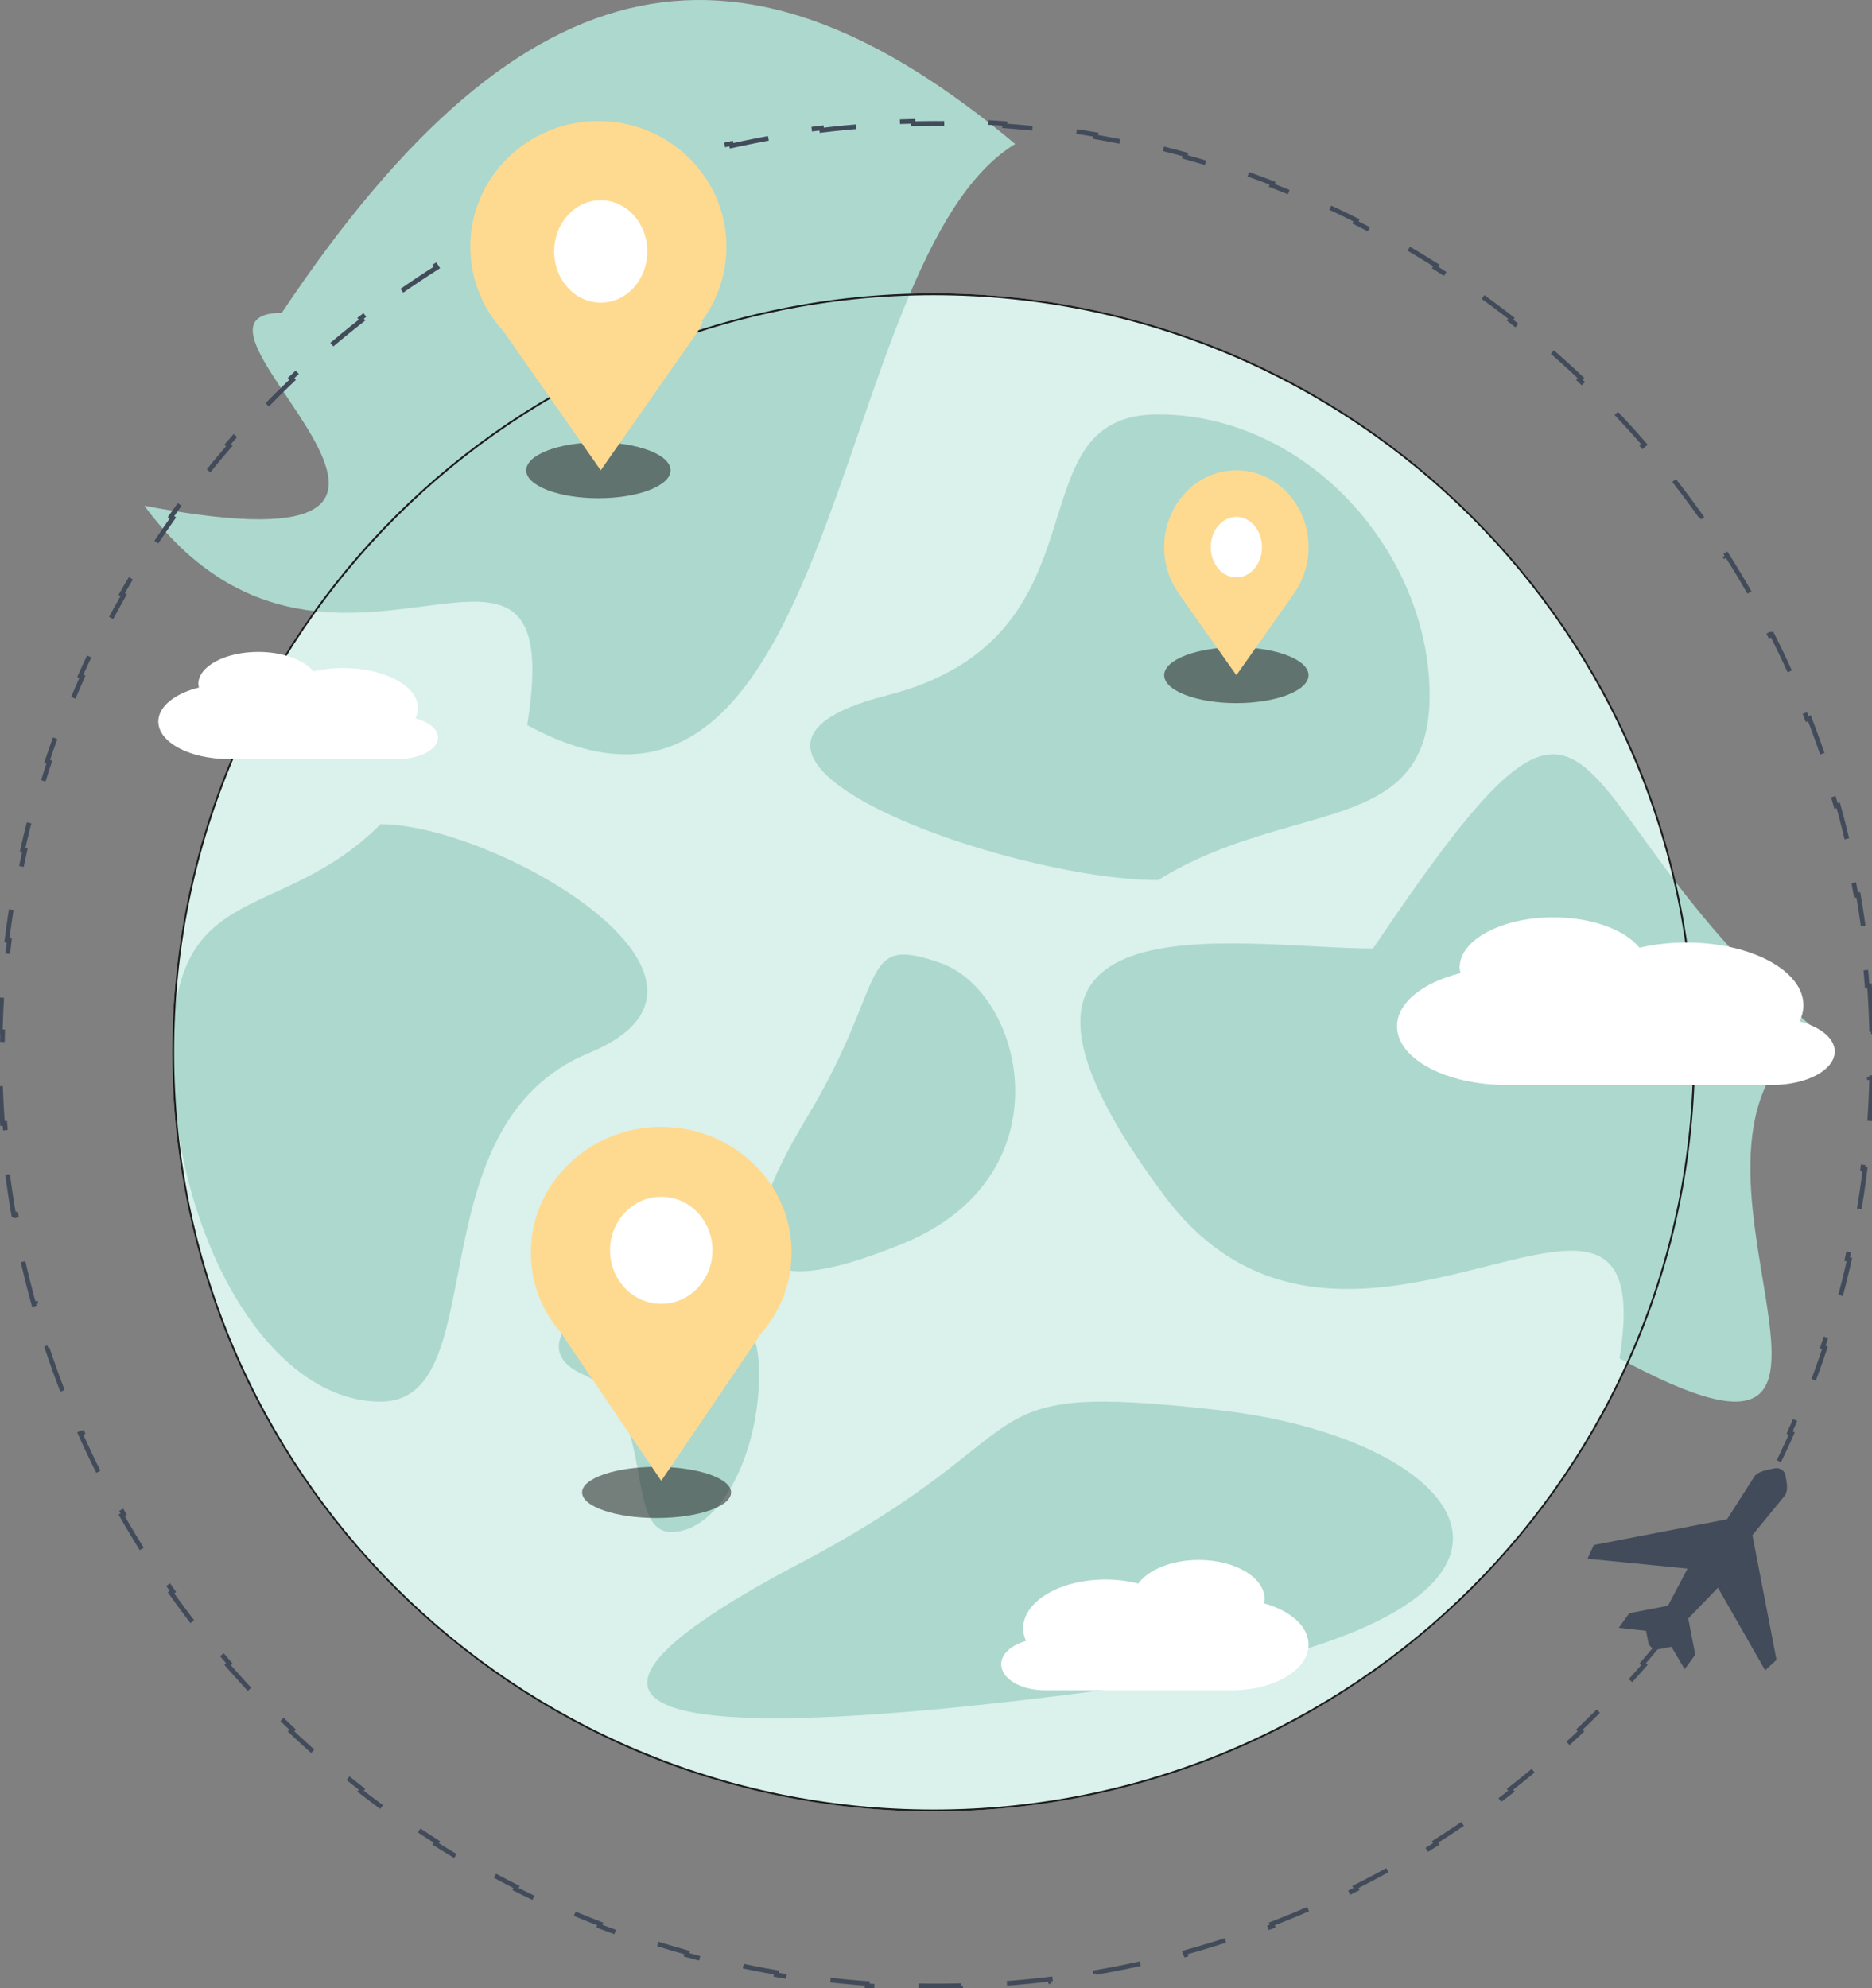 <svg width="402" height="427" viewBox="0 0 402 427" fill="none" xmlns="http://www.w3.org/2000/svg">
<rect x="0" y="0" width="402" height="427" fill="#808080" stroke="none"/>
<ellipse cx="200.5" cy="226" rx="163.5" ry="163" fill="#DAF1EC"/>
<path d="M307 149.377C307 179.944 277.2 171.39 248.669 189C216.453 189 140.882 161.956 190.337 149.377C239.792 136.799 216.453 89 248.669 89C280.884 89 307 118.811 307 149.377Z" fill="#ADD8CE"/>
<path d="M163 295.189C163 278.071 153.366 282.862 144.141 273C133.725 273 109.293 288.145 125.282 295.189C141.271 302.233 133.725 329 144.141 329C154.557 329 163 312.306 163 295.189Z" fill="#ADD8CE"/>
<path d="M37 226.132C37 188.229 59.854 198.836 81.735 177C106.442 177 164.398 210.535 126.471 226.132C88.543 241.73 106.442 301 81.735 301C57.029 301 37 264.035 37 226.132Z" fill="#ADD8CE"/>
<path d="M218 30.92C177.839 55.393 180.987 192.728 113.215 155.705C122.618 97.317 70.523 161.951 31 108.612C116.96 124.957 31.738 67.196 60.504 67.196C113.215 -11.842 160.268 -17.399 218 30.92Z" fill="#ADD8CE"/>
<path d="M390 221.199C349.67 245.538 415.836 328.541 347.78 291.72C357.222 233.651 289.785 309.908 250.096 256.861C200.314 190.324 265.961 203.695 294.847 203.695C347.78 125.089 332.026 173.144 390 221.199Z" fill="#ADD8CE"/>
<path d="M171.782 335.72C116.516 364.835 126.565 377.493 237.095 362.936C347.626 348.379 318.109 309.137 261.588 302.808C205.067 296.479 227.047 306.606 171.782 335.72Z" fill="#ADD8CE"/>
<path d="M173.422 239.72C155.852 268.835 159.047 281.493 194.186 266.936C229.326 252.379 219.942 213.137 201.973 206.808C184.004 200.479 190.992 210.606 173.422 239.72Z" fill="#ADD8CE"/>
<ellipse cx="141" cy="320.5" rx="16" ry="5.5" fill="#212121" fill-opacity="0.55"/>
<ellipse cx="142" cy="269" rx="28" ry="27" fill="#FEDA90"/>
<path d="M142 318L162.778 287.357L164 285H120L121.222 287.357L142 318Z" fill="#FEDA90"/>
<ellipse cx="142" cy="268.5" rx="11" ry="11.5" fill="white"/>
<ellipse cx="265.5" cy="145" rx="15.5" ry="6" fill="#212121" fill-opacity="0.55"/>
<ellipse cx="265.5" cy="117.5" rx="15.5" ry="16.5" fill="#FEDA90"/>
<path d="M265.5 145L277.306 128.286L278 127H253L253.694 128.286L265.5 145Z" fill="#FEDA90"/>
<ellipse cx="265.5" cy="117.5" rx="5.5" ry="6.5" fill="white"/>
<ellipse cx="128.5" cy="101" rx="15.5" ry="6" fill="#212121" fill-opacity="0.55"/>
<path d="M401.462 211.717C401.7 214.976 401.86 218.257 401.94 221.558L401.44 221.57C401.48 223.209 401.5 224.852 401.5 226.5C401.5 228.148 401.48 229.791 401.44 231.43L401.94 231.442C401.86 234.743 401.7 238.024 401.462 241.283L400.963 241.247C400.723 244.53 400.404 247.791 400.007 251.029L400.503 251.09C400.102 254.364 399.622 257.614 399.064 260.837L398.571 260.752C398.011 263.993 397.372 267.207 396.657 270.392L397.144 270.502C396.423 273.717 395.623 276.904 394.749 280.059L394.267 279.926C393.389 283.093 392.435 286.228 391.407 289.329L391.882 289.487C390.845 292.613 389.734 295.705 388.55 298.76L388.084 298.58C386.898 301.642 385.638 304.667 384.307 307.654L384.764 307.858C383.424 310.864 382.013 313.831 380.531 316.757L380.085 316.531C378.603 319.459 377.051 322.345 375.431 325.188L375.865 325.436C374.237 328.293 372.54 331.107 370.777 333.875L370.356 333.606C368.594 336.372 366.766 339.093 364.873 341.765L365.281 342.054C363.382 344.736 361.417 347.37 359.391 349.953L358.998 349.645C356.974 352.224 354.889 354.753 352.744 357.228L353.121 357.556C350.97 360.039 348.758 362.469 346.488 364.843L346.127 364.497C343.862 366.866 341.54 369.179 339.163 371.435L339.507 371.798C337.125 374.058 334.687 376.261 332.195 378.404L331.869 378.025C329.386 380.161 326.85 382.237 324.263 384.251L324.57 384.646C321.98 386.663 319.339 388.617 316.649 390.508L316.362 390.099C313.684 391.982 310.957 393.801 308.184 395.553L308.452 395.976C305.678 397.729 302.859 399.417 299.996 401.036L299.75 400.601C296.902 402.212 294.01 403.755 291.078 405.228L291.302 405.675C288.372 407.147 285.401 408.55 282.391 409.882L282.189 409.424C279.198 410.747 276.169 411.999 273.104 413.177L273.284 413.644C270.225 414.82 267.131 415.924 264.002 416.953L263.846 416.478C260.742 417.499 257.605 418.447 254.436 419.319L254.569 419.801C251.412 420.669 248.224 421.463 245.007 422.18L244.898 421.692C241.712 422.402 238.497 423.036 235.255 423.593L235.339 424.085C232.115 424.639 228.865 425.116 225.59 425.515L225.53 425.018C222.292 425.412 219.031 425.729 215.747 425.967L215.783 426.466C212.524 426.702 209.243 426.861 205.942 426.941L205.93 426.441C204.291 426.48 202.648 426.5 201 426.5C199.352 426.5 197.709 426.48 196.07 426.441L196.058 426.941C192.757 426.861 189.476 426.702 186.217 426.466L186.253 425.967C182.969 425.729 179.708 425.412 176.47 425.018L176.41 425.515C173.135 425.116 169.885 424.639 166.661 424.085L166.745 423.593C163.503 423.036 160.288 422.402 157.102 421.692L156.993 422.18C153.776 421.463 150.588 420.669 147.431 419.801L147.564 419.319C144.395 418.447 141.258 417.499 138.154 416.478L137.998 416.953C134.869 415.924 131.775 414.82 128.716 413.644L128.896 413.177C125.831 411.999 122.802 410.747 119.811 409.424L119.609 409.882C116.599 408.55 113.628 407.147 110.698 405.675L110.922 405.228C107.99 403.755 105.098 402.212 102.25 400.601L102.004 401.036C99.141 399.417 96.322 397.729 93.549 395.976L93.816 395.553C91.043 393.801 88.317 391.982 85.638 390.099L85.351 390.508C82.661 388.617 80.02 386.663 77.43 384.646L77.737 384.251C75.15 382.237 72.614 380.161 70.131 378.025L69.805 378.404C67.313 376.261 64.875 374.059 62.493 371.798L62.837 371.435C60.46 369.18 58.138 366.866 55.873 364.498L55.512 364.843C53.242 362.469 51.03 360.039 48.879 357.556L49.257 357.228C47.111 354.753 45.026 352.224 43.002 349.645L42.609 349.953C40.583 347.37 38.618 344.736 36.719 342.054L37.127 341.765C35.234 339.093 33.406 336.372 31.644 333.606L31.223 333.875C29.46 331.107 27.763 328.293 26.135 325.436L26.569 325.188C24.949 322.345 23.397 319.459 21.915 316.531L21.468 316.757C19.987 313.831 18.576 310.864 17.236 307.858L17.693 307.654C16.362 304.667 15.102 301.642 13.916 298.58L13.45 298.76C12.266 295.705 11.155 292.613 10.118 289.487L10.593 289.329C9.565 286.228 8.611 283.093 7.733 279.926L7.251 280.059C6.377 276.904 5.577 273.717 4.856 270.502L5.343 270.392C4.628 267.207 3.989 263.993 3.429 260.752L2.936 260.837C2.378 257.614 1.898 254.364 1.497 251.09L1.993 251.029C1.596 247.791 1.277 244.53 1.037 241.247L0.538 241.283C0.3 238.024 0.14 234.743 0.06 231.442L0.56 231.43C0.52 229.791 0.5 228.148 0.5 226.5C0.5 224.852 0.52 223.209 0.56 221.57L0.06 221.558C0.14 218.257 0.3 214.976 0.538 211.717L1.037 211.753C1.277 208.47 1.596 205.209 1.993 201.971L1.497 201.91C1.898 198.636 2.378 195.386 2.936 192.163L3.429 192.248C3.989 189.007 4.628 185.793 5.343 182.608L4.856 182.498C5.577 179.283 6.377 176.096 7.251 172.941L7.733 173.074C8.611 169.907 9.565 166.772 10.593 163.671L10.118 163.513C11.155 160.387 12.266 157.295 13.45 154.24L13.916 154.42C15.102 151.358 16.362 148.333 17.693 145.346L17.236 145.142C18.576 142.136 19.987 139.169 21.468 136.243L21.915 136.469C23.397 133.541 24.949 130.655 26.569 127.812L26.135 127.564C27.763 124.707 29.46 121.893 31.223 119.125L31.644 119.394C33.406 116.628 35.234 113.907 37.127 111.235L36.719 110.946C38.618 108.264 40.583 105.63 42.609 103.047L43.002 103.355C45.026 100.776 47.111 98.247 49.257 95.772L48.879 95.444C51.03 92.961 53.242 90.531 55.512 88.157L55.873 88.502C58.138 86.134 60.459 83.82 62.837 81.565L62.493 81.202C64.875 78.942 67.313 76.739 69.805 74.596L70.131 74.975C72.614 72.839 75.15 70.763 77.737 68.749L77.43 68.354C80.02 66.337 82.661 64.383 85.351 62.492L85.638 62.901C88.316 61.018 91.043 59.2 93.816 57.447L93.549 57.024C96.322 55.271 99.141 53.583 102.004 51.964L102.25 52.399C105.098 50.788 107.99 49.245 110.922 47.772L110.698 47.325C113.628 45.853 116.599 44.45 119.609 43.118L119.811 43.576C122.802 42.253 125.831 41.001 128.896 39.822L128.716 39.356C131.775 38.18 134.869 37.076 137.998 36.047L138.154 36.522C141.258 35.501 144.395 34.553 147.564 33.681L147.431 33.199C150.588 32.331 153.776 31.537 156.993 30.82L157.102 31.308C160.288 30.598 163.503 29.964 166.745 29.407L166.661 28.915C169.885 28.361 173.135 27.884 176.41 27.485L176.47 27.982C179.708 27.588 182.969 27.271 186.253 27.033L186.217 26.534C189.476 26.298 192.757 26.139 196.058 26.059L196.07 26.559C197.709 26.52 199.352 26.5 201 26.5C202.648 26.5 204.291 26.52 205.93 26.559L205.942 26.059C209.243 26.139 212.524 26.298 215.783 26.534L215.747 27.033C219.031 27.271 222.292 27.588 225.53 27.982L225.59 27.485C228.865 27.884 232.115 28.361 235.339 28.915L235.255 29.407C238.497 29.964 241.712 30.598 244.898 31.308L245.007 30.82C248.224 31.537 251.412 32.331 254.569 33.199L254.436 33.681C257.605 34.553 260.742 35.501 263.846 36.522L264.002 36.047C267.131 37.076 270.225 38.18 273.284 39.356L273.104 39.822C276.169 41.001 279.198 42.253 282.189 43.576L282.391 43.118C285.401 44.45 288.372 45.852 291.302 47.325L291.078 47.772C294.01 49.245 296.902 50.788 299.75 52.399L299.996 51.964C302.859 53.583 305.678 55.271 308.452 57.024L308.184 57.447C310.957 59.2 313.684 61.018 316.362 62.901L316.649 62.492C319.339 64.383 321.98 66.337 324.57 68.354L324.263 68.749C326.85 70.763 329.386 72.839 331.869 74.975L332.195 74.596C334.687 76.739 337.125 78.942 339.507 81.202L339.163 81.565C341.54 83.82 343.862 86.134 346.127 88.502L346.488 88.157C348.758 90.531 350.97 92.961 353.121 95.444L352.744 95.772C354.889 98.247 356.974 100.776 358.998 103.355L359.391 103.047C361.417 105.63 363.382 108.264 365.281 110.946L364.873 111.235C366.766 113.907 368.594 116.628 370.356 119.394L370.777 119.125C372.54 121.893 374.237 124.707 375.865 127.564L375.431 127.812C377.051 130.655 378.603 133.541 380.085 136.469L380.531 136.243C382.013 139.169 383.424 142.136 384.764 145.142L384.307 145.346C385.638 148.333 386.898 151.358 388.084 154.42L388.55 154.24C389.734 157.295 390.845 160.387 391.882 163.513L391.407 163.671C392.435 166.772 393.389 169.907 394.267 173.074L394.749 172.941C395.623 176.096 396.423 179.283 397.144 182.498L396.657 182.608C397.372 185.793 398.011 189.007 398.571 192.248L399.064 192.163C399.622 195.386 400.102 198.636 400.503 201.91L400.007 201.971C400.404 205.209 400.723 208.47 400.963 211.753L401.462 211.717Z" stroke="#424B5A" stroke-dasharray="10 10"/>
<path d="M363.8 226C363.8 315.911 290.689 388.8 200.5 388.8C110.311 388.8 37.2 315.911 37.2 226C37.2 136.089 110.311 63.2 200.5 63.2C290.689 63.2 363.8 136.089 363.8 226Z" stroke="#1C1C1C" stroke-width="0.4"/>
<path d="M129 101L149.778 71.286L151 69H107L108.222 71.286L129 101Z" fill="#FEDA90"/>
<ellipse cx="128.5" cy="53" rx="27.5" ry="27" fill="#FEDA90"/>
<ellipse cx="129" cy="54" rx="10" ry="11" fill="white"/>
<path d="M381.202 315.298C379.359 315.654 377.506 316.013 376.757 317.056L370.878 326.256L342.249 331.794L340.907 334.741L362.389 336.859L358.186 344.836L349.878 346.443L347.609 349.569L353.482 350.222L353.983 352.813C354.223 353.732 355.242 354.358 356.16 354.18L358.929 353.645L361.775 358.469L364.043 355.343L362.54 347.571L368.919 340.962L379.06 358.712L381.495 356.451L376.317 329.68L383.289 321.168C384.048 320.122 383.714 318.398 383.379 316.665C383.213 315.807 382.119 315.12 381.202 315.298Z" fill="#424B5A"/>
<path d="M386.418 219.346C386.968 218.244 387.28 217.092 387.28 215.901C387.28 208.439 376.008 202.404 362.11 202.404C358.53 202.404 355.133 202.808 352.067 203.527C348.983 199.687 341.859 197 333.579 197C322.454 197 313.439 201.833 313.439 207.799C313.439 208.203 313.586 208.577 313.659 208.97C305.6 210.969 300 215.32 300 220.4C300 227.359 310.52 233 323.5 233H380.579C387.996 233 394 229.781 394 225.804C394 222.949 390.897 220.518 386.418 219.346Z" fill="white"/>
<path d="M89.211 154.277C89.563 153.572 89.763 152.836 89.763 152.075C89.763 147.308 82.561 143.453 73.681 143.453C71.394 143.453 69.224 143.711 67.265 144.17C65.295 141.717 60.743 140 55.453 140C48.345 140 42.586 143.088 42.586 146.899C42.586 147.157 42.68 147.396 42.727 147.648C37.578 148.925 34 151.704 34 154.95C34 159.396 40.721 163 49.014 163H85.481C90.22 163 94.056 160.943 94.056 158.403C94.056 156.579 92.073 155.025 89.211 154.277Z" fill="white"/>
<path d="M220.324 352.38C219.937 351.523 219.718 350.627 219.718 349.701C219.718 343.897 227.633 339.203 237.391 339.203C239.905 339.203 242.289 339.517 244.442 340.076C246.608 337.09 251.609 335 257.423 335C265.235 335 271.564 338.759 271.564 343.399C271.564 343.713 271.461 344.004 271.409 344.31C277.068 345.865 281 349.249 281 353.2C281 358.613 273.614 363 264.5 363H224.423C219.215 363 215 360.496 215 357.403C215 355.183 217.179 353.291 220.324 352.38Z" fill="white"/>
</svg>
